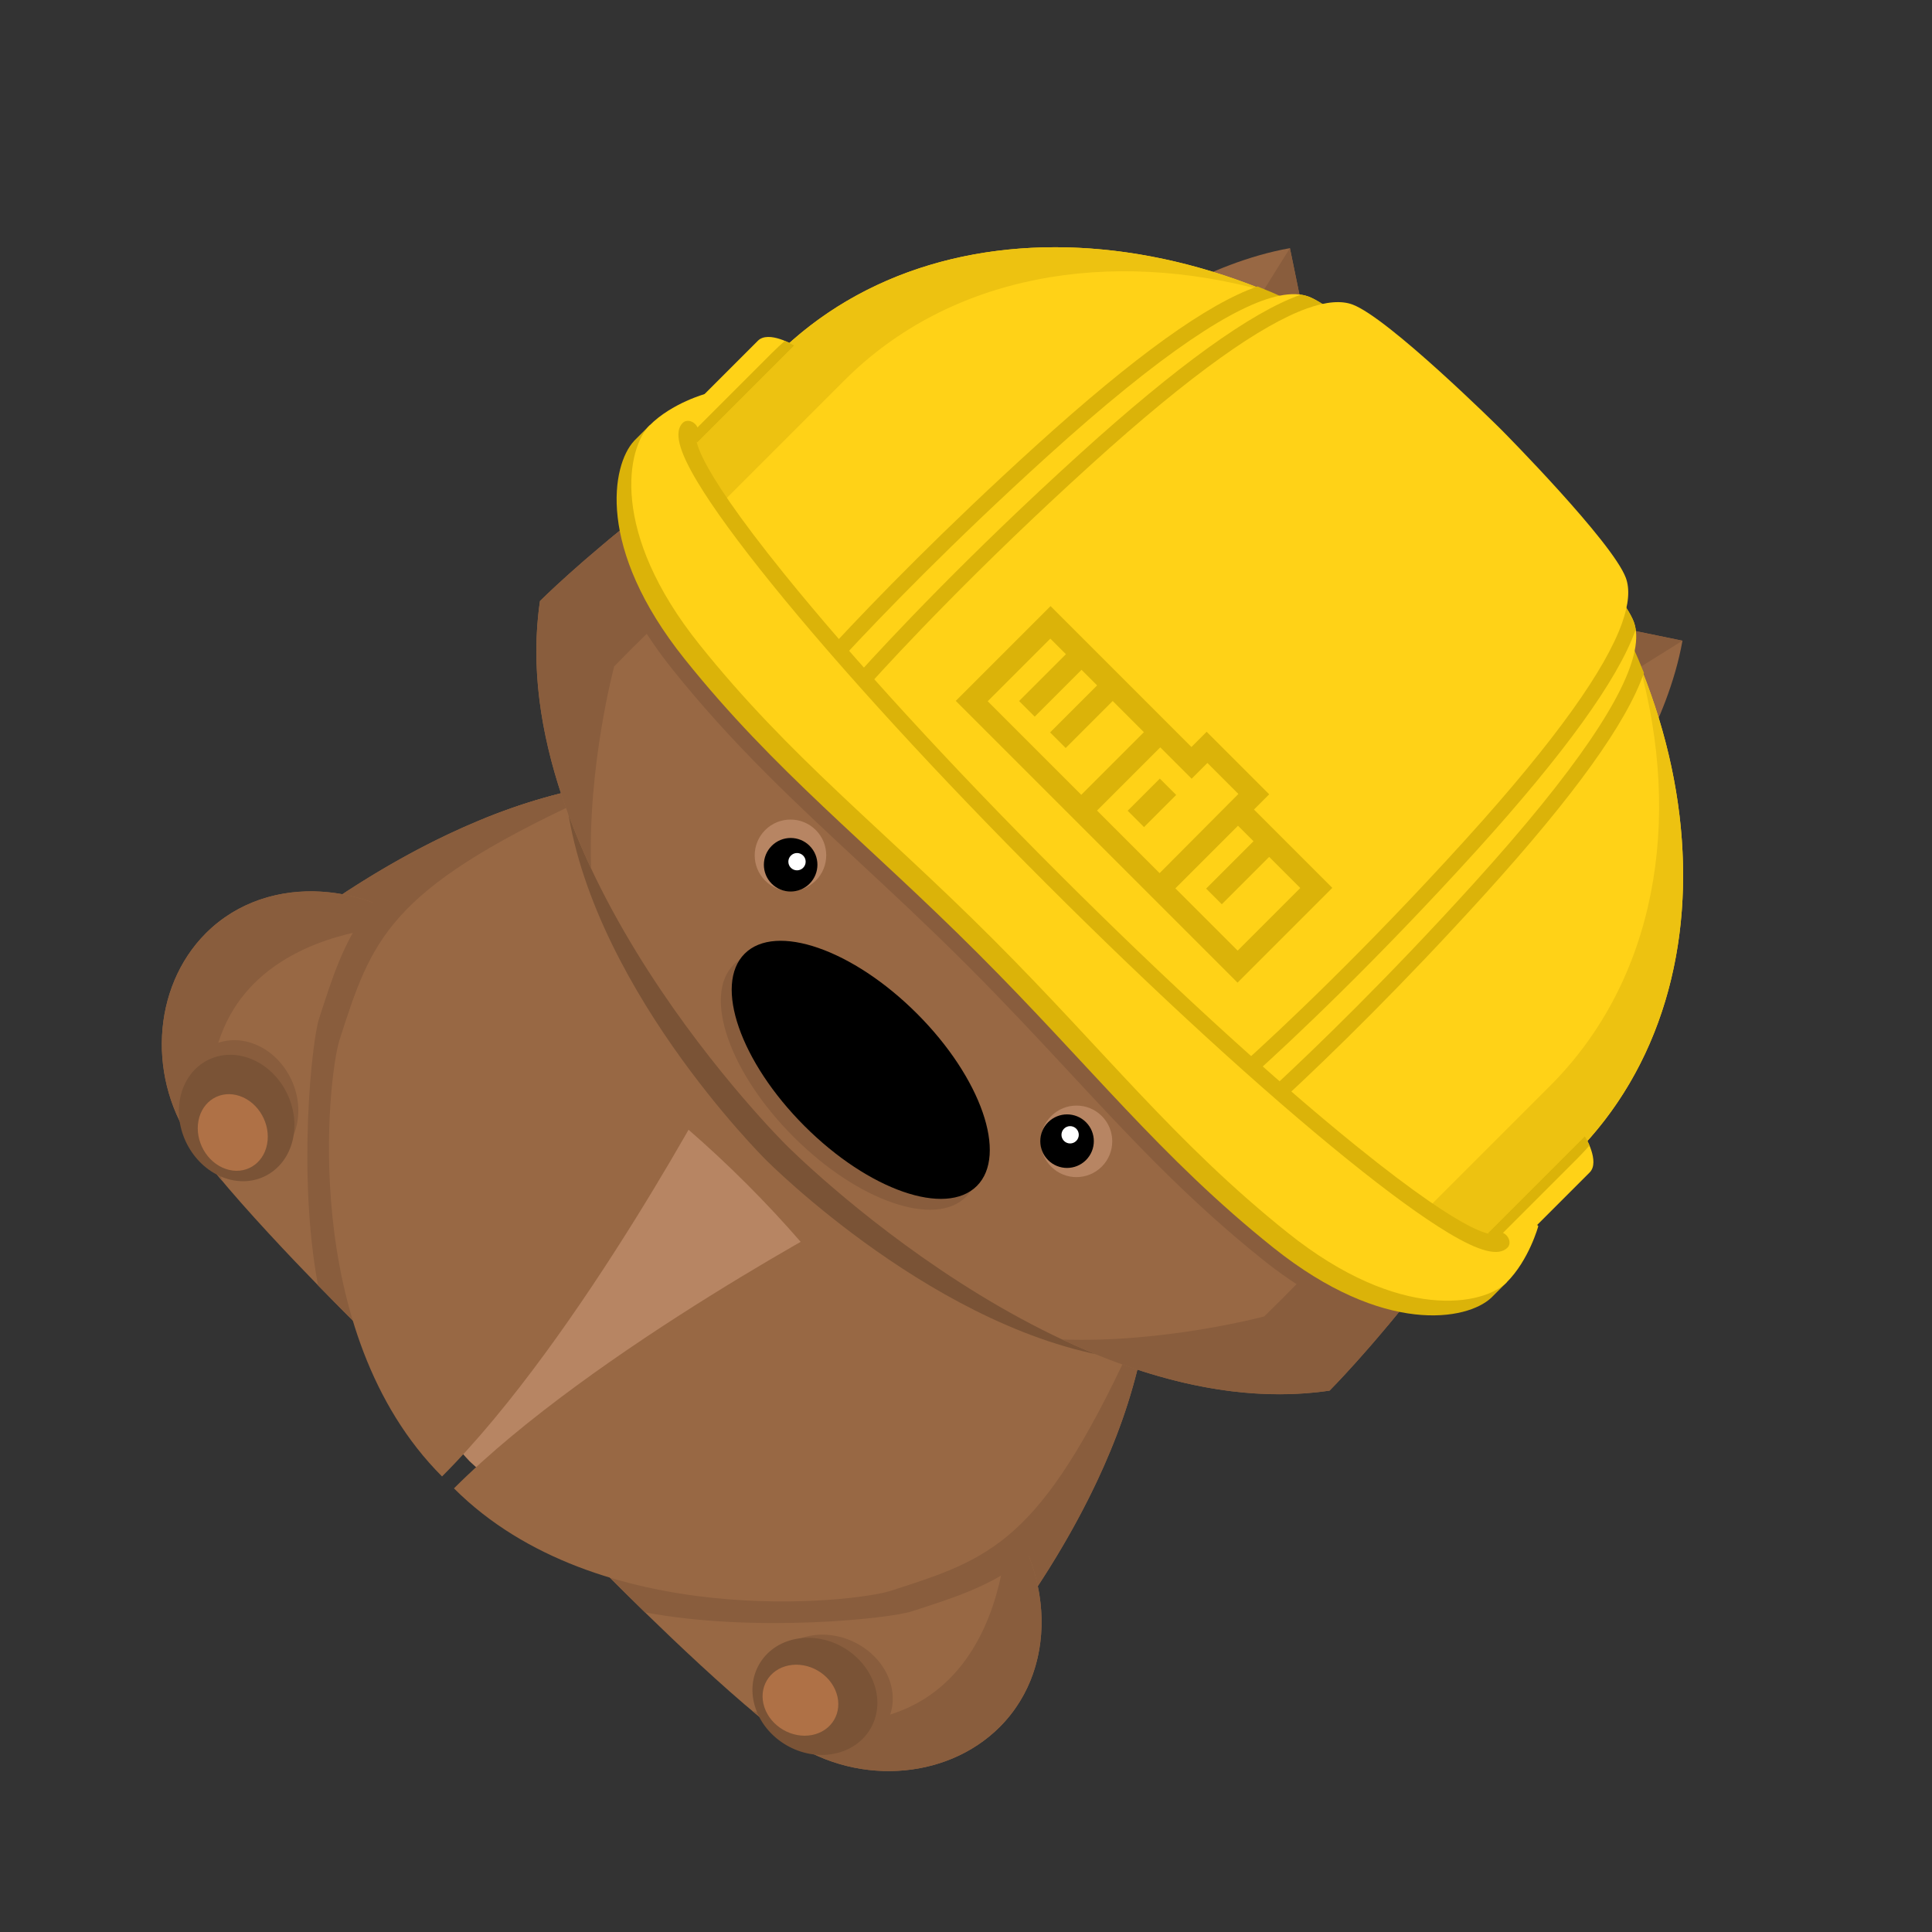 <?xml version="1.0" encoding="UTF-8" standalone="no"?>
<svg width="210px" height="210px" viewBox="0 0 210 210" version="1.1" xmlns="http://www.w3.org/2000/svg" xmlns:xlink="http://www.w3.org/1999/xlink" xmlns:sketch="http://www.bohemiancoding.com/sketch/ns">
    <rect x="0" y="0" width="210" height="210" fill="#333333" stroke="none"/>
    <!-- Generator: Sketch 3.3.3 (12072) - http://www.bohemiancoding.com/sketch -->
    <title>Untitled</title>
    <desc>Created with Sketch.</desc>
    <defs></defs>
    <g id="Page-1" stroke="none" stroke-width="1" fill="none" fill-rule="evenodd" sketch:type="MSPage">
        <g id="Wombat" sketch:type="MSLayerGroup" transform="translate(106, 104) rotate(-315) translate(-106, -104) translate(40, 23)">
            <g id="Layer_1_1_" sketch:type="MSShapeGroup">
                <g id="npm-wombat" transform="translate(4.918, 2.065)">
                    <g id="Group" transform="translate(0, 70.994)">
                        <g id="body__x2B__legs">
                            <g id="body_2_" transform="translate(5.236, 0)">
                                <g id="body">
                                    <path d="M102.738,32.225 C94.106,14.211 76.443,0.019 55.74,0.019 C35.038,0.019 17.375,14.21 8.743,32.224 C0.111,50.239 0.103,71.822 0.103,71.822 C18.907,84.551 55.74,85.563 55.74,85.563 C55.74,85.563 92.581,84.548 111.378,71.822 C111.378,71.822 111.37,50.239 102.738,32.225 L102.738,32.225 Z" id="body_1_" fill="#986844"></path>
                                    <g id="body_shadow" transform="translate(0, 18.424)" fill="#895D3D">
                                        <path d="M22.682,62.568 C1.258,43.183 14.578,8.673 14.578,8.673 L20.784,0.029 C20.784,0.029 18.693,0.718 16.714,1.296 C13.566,5.127 10.878,9.347 8.743,13.802 C0.701,30.585 0.144,50.464 0.106,53.101 C0.106,53.106 0.106,53.111 0.106,53.116 C0.105,53.149 0.105,53.179 0.105,53.205 C0.105,53.211 0.105,53.217 0.104,53.222 C0.104,53.245 0.104,53.267 0.104,53.286 C0.104,53.295 0.104,53.303 0.104,53.312 C0.104,53.325 0.103,53.336 0.103,53.346 C0.103,53.356 0.103,53.363 0.103,53.37 L0.103,53.399 C6.319,57.607 14.507,60.535 22.682,62.568 L22.682,62.568 L22.682,62.568 Z" id="Shape"></path>
                                        <path d="M88.807,62.568 C110.231,43.183 96.912,8.673 96.912,8.673 L90.706,0.028 C90.706,0.028 92.797,0.717 94.775,1.296 C97.924,5.126 100.612,9.346 102.746,13.8 C110.788,30.584 111.345,50.463 111.383,53.1 C111.383,53.105 111.383,53.11 111.383,53.115 C111.384,53.148 111.385,53.178 111.385,53.204 C111.385,53.21 111.385,53.216 111.385,53.221 C111.386,53.244 111.386,53.266 111.386,53.285 C111.386,53.295 111.386,53.302 111.386,53.311 C111.386,53.324 111.387,53.335 111.387,53.345 L111.387,53.369 C111.387,53.385 111.387,53.398 111.387,53.398 C105.17,57.607 96.983,60.535 88.807,62.568 L88.807,62.568 L88.807,62.568 Z" id="Shape"></path>
                                    </g>
                                </g>
                                <g id="belly" transform="translate(0, 42.882)">
                                    <path d="M55.737,0.081 C32.052,0.081 11.476,6.803 1.078,16.676 C0.104,23.908 0.102,28.94 0.102,28.94 C18.906,41.669 55.74,42.682 55.74,42.682 C55.74,42.682 92.58,41.667 111.378,28.94 C111.378,28.94 111.375,23.912 110.403,16.684 C100.008,6.807 79.428,0.081 55.737,0.081 L55.737,0.081 Z" id="Shape" fill="#B78563"></path>
                                    <g id="belly_shadow" transform="translate(0, 9.847)" fill="#A57859">
                                        <path d="M22.665,28.258 C22.665,28.258 11.384,19.535 10.537,0.146 C10.537,0.146 3.662,3.908 1.077,6.838 C0.105,14.065 0.103,19.093 0.103,19.093 C6.315,23.298 14.495,26.224 22.665,28.258 L22.665,28.258 L22.665,28.258 Z" id="Shape"></path>
                                        <path d="M88.816,28.258 C88.816,28.258 100.097,19.535 100.944,0.146 C100.944,0.146 107.819,3.908 110.404,6.838 C111.376,14.065 111.378,19.093 111.378,19.093 C105.167,23.298 96.986,26.224 88.816,28.258 L88.816,28.258 L88.816,28.258 Z" id="Shape"></path>
                                    </g>
                                </g>
                            </g>
                            <g id="legs" transform="translate(0, 47.965)">
                                <g id="leg">
                                    <path d="M37.778,9.842 C37.778,9.842 37.778,9.842 37.778,9.841 C34.585,4.068 27.794,0.081 19.931,0.081 C9.002,0.081 0.142,7.783 0.142,17.284 C0.142,25.632 6.927,33.178 15.786,34.544 C24.646,35.91 41.929,35.767 41.929,35.767 C46.174,32.659 41.409,16.299 37.778,9.842 L37.778,9.842 Z" id="Shape" fill="#986844"></path>
                                    <g id="shadow_3_" transform="translate(0, 0.318)" fill="#895D3D">
                                        <path d="M19.931,34.465 C-4.874,19.776 15.748,0.155 15.755,0.148 C6.832,1.815 0.142,8.711 0.142,16.967 C0.142,25.315 6.926,32.861 15.786,34.227 C17.162,34.439 18.74,34.615 20.426,34.76 C20.264,34.663 20.1,34.565 19.931,34.465 L19.931,34.465 Z" id="Shape"></path>
                                        <path d="M21.739,24.539 C19.662,21.493 15.37,20.299 12.152,21.871 C8.935,23.444 8.011,27.187 10.089,30.233 C12.166,33.279 16.458,34.473 19.676,32.901 C22.893,31.328 23.817,27.585 21.739,24.539 L21.739,24.539 Z" id="Oval"></path>
                                    </g>
                                    <g id="Group" transform="translate(7.774, 20.012)">
                                        <path d="M14.772,6.255 C12.705,3.214 8.416,2.031 5.191,3.612 C1.967,5.194 1.029,8.941 3.096,11.982 C5.163,15.023 9.452,16.206 12.676,14.625 C15.9,13.043 16.839,9.296 14.772,6.255 L14.772,6.255 Z" id="Oval" fill="#7A5336"></path>
                                        <path d="M13.287,8.794 C12.034,6.951 9.434,6.233 7.479,7.192 C5.525,8.15 4.956,10.422 6.209,12.265 C7.462,14.109 10.062,14.826 12.016,13.867 C13.971,12.909 14.54,10.637 13.287,8.794 L13.287,8.794 Z" id="Oval" fill="#AF7146"></path>
                                    </g>
                                </g>
                                <g id="leg_2_" transform="translate(78.692, 0)">
                                    <path d="M5.834,9.842 C5.834,9.842 5.834,9.842 5.834,9.841 C9.027,4.068 15.818,0.081 23.68,0.081 C34.61,0.081 43.469,7.783 43.469,17.284 C43.469,25.632 36.684,33.178 27.825,34.544 C18.966,35.91 1.683,35.767 1.683,35.767 C-2.562,32.659 2.203,16.299 5.834,9.842 L5.834,9.842 Z" id="Shape" fill="#986844"></path>
                                    <g id="shadow_2_" transform="translate(18.721, 0.318)" fill="#895D3D">
                                        <path d="M4.96,34.465 C29.765,19.776 9.142,0.155 9.135,0.148 C18.059,1.815 24.749,8.711 24.749,16.967 C24.749,25.315 17.964,32.861 9.105,34.227 C7.729,34.439 6.15,34.615 4.465,34.76 C4.627,34.663 4.791,34.565 4.96,34.465 L4.96,34.465 Z" id="Shape"></path>
                                        <path d="M3.159,24.544 C1.082,27.589 2.006,31.333 5.223,32.905 C8.441,34.478 12.733,33.283 14.811,30.238 C16.888,27.192 15.964,23.448 12.747,21.876 C9.529,20.303 5.237,21.498 3.159,24.544 L3.159,24.544 Z" id="Oval"></path>
                                    </g>
                                    <g id="Group" transform="translate(17.928, 20.012)">
                                        <path d="M3.096,6.195 C1.073,9.216 2.069,12.978 5.321,14.596 C8.573,16.215 12.849,15.078 14.872,12.057 C16.895,9.035 15.899,5.274 12.647,3.655 C9.396,2.036 5.119,3.173 3.096,6.195 L3.096,6.195 Z" id="Oval" fill="#7A5336"></path>
                                        <path d="M4.599,8.756 C3.372,10.588 3.976,12.868 5.947,13.849 C7.918,14.83 10.51,14.141 11.737,12.31 C12.963,10.478 12.36,8.198 10.388,7.217 C8.417,6.235 5.825,6.925 4.599,8.756 L4.599,8.756 Z" id="Oval" fill="#AF7146"></path>
                                    </g>
                                </g>
                            </g>
                        </g>
                        <g id="arms" transform="translate(10.471, 13.182)">
                            <g id="arm_2_">
                                <path d="M2.788,20.603 C2.632,20.951 2.478,21.3 2.328,21.649 C2.317,21.676 2.306,21.702 2.295,21.728 C-1.976,36.478 0.539,41.374 4.959,49.989 C6.083,52.179 15.202,63.565 25.353,70.521 C28.944,70.57 31.451,70.55 31.458,70.55 C37.554,71.46 42.865,71.928 46.32,72.161 C45.384,50.948 36.618,22.844 36.618,22.844 C36.618,22.844 27.364,1.558 17.568,0.151 C17.207,0.477 16.851,0.807 16.498,1.141 C16.487,1.152 16.475,1.164 16.463,1.175 C15.767,1.837 15.088,2.516 14.424,3.212 C14.402,3.235 14.381,3.257 14.359,3.281 C13.704,3.97 13.064,4.676 12.442,5.396 C12.42,5.421 12.398,5.446 12.376,5.472 C12.067,5.831 11.761,6.193 11.461,6.56 C11.448,6.576 11.435,6.591 11.422,6.606 C11.127,6.967 10.836,7.331 10.549,7.697 C10.536,7.714 10.522,7.731 10.509,7.748 C10.224,8.113 9.943,8.482 9.666,8.854 C9.632,8.9 9.598,8.947 9.564,8.993 C9.018,9.73 8.489,10.478 7.978,11.238 C7.936,11.301 7.894,11.363 7.852,11.426 C7.602,11.8 7.355,12.177 7.112,12.558 C7.096,12.582 7.081,12.608 7.065,12.634 C6.838,12.991 6.615,13.352 6.395,13.713 C6.355,13.78 6.314,13.847 6.274,13.914 C6.049,14.288 5.827,14.665 5.61,15.043 C5.572,15.111 5.534,15.179 5.495,15.246 C5.298,15.594 5.104,15.944 4.913,16.295 C4.884,16.348 4.855,16.4 4.826,16.453 C4.621,16.834 4.421,17.218 4.224,17.602 C4.18,17.688 4.136,17.775 4.092,17.861 C3.894,18.253 3.698,18.647 3.508,19.043 C3.302,19.473 3.102,19.905 2.906,20.338 C2.865,20.426 2.827,20.515 2.788,20.603 L2.788,20.603 Z" id="shaodw" fill="#895D3D"></path>
                                <path d="M39.791,22.843 C39.791,22.843 49.574,54.207 49.574,75.678 C27.467,75.678 10.006,53.638 8.133,49.988 C2.929,39.848 0.364,34.864 8.401,12.892 C20.768,-20.915 39.791,22.843 39.791,22.843 L39.791,22.843 Z" id="arm_1_" fill="#986844"></path>
                            </g>
                            <g id="arm_5_" transform="translate(51.404, 0)">
                                <path d="M46.786,20.603 C46.942,20.951 47.095,21.3 47.246,21.649 C47.257,21.676 47.268,21.702 47.279,21.728 C51.55,36.478 49.035,41.374 44.615,49.989 C43.491,52.179 34.372,63.565 24.221,70.521 C20.63,70.57 18.123,70.55 18.117,70.55 C12.02,71.46 6.709,71.928 3.253,72.161 C4.189,50.948 12.955,22.844 12.955,22.844 C12.955,22.844 22.21,1.558 32.005,0.151 C32.366,0.477 32.723,0.807 33.074,1.141 C33.086,1.152 33.098,1.164 33.11,1.175 C33.806,1.837 34.486,2.516 35.15,3.212 C35.172,3.235 35.193,3.257 35.215,3.281 C35.87,3.97 36.509,4.676 37.132,5.396 C37.154,5.421 37.176,5.446 37.198,5.472 C37.507,5.831 37.812,6.193 38.113,6.56 C38.126,6.576 38.138,6.591 38.151,6.606 C38.446,6.967 38.737,7.331 39.025,7.697 C39.038,7.714 39.052,7.731 39.065,7.748 C39.35,8.113 39.63,8.482 39.908,8.854 C39.942,8.9 39.977,8.947 40.01,8.993 C40.556,9.73 41.085,10.478 41.596,11.238 C41.639,11.301 41.68,11.363 41.722,11.426 C41.972,11.8 42.22,12.177 42.461,12.558 C42.478,12.582 42.493,12.608 42.509,12.634 C42.737,12.991 42.959,13.352 43.179,13.713 C43.22,13.78 43.26,13.847 43.301,13.914 C43.526,14.288 43.747,14.665 43.965,15.043 C44.003,15.111 44.041,15.179 44.08,15.246 C44.277,15.594 44.472,15.944 44.662,16.295 C44.692,16.348 44.721,16.4 44.749,16.453 C44.955,16.834 45.156,17.218 45.352,17.602 C45.396,17.688 45.44,17.775 45.483,17.861 C45.682,18.253 45.877,18.647 46.068,19.043 C46.274,19.473 46.474,19.905 46.671,20.338 C46.709,20.426 46.747,20.515 46.786,20.603 L46.786,20.603 Z" id="shaodw_1_" fill="#895D3D"></path>
                                <path d="M9.783,22.843 C9.783,22.843 0,54.207 0,75.678 C22.107,75.678 39.568,53.638 41.441,49.988 C46.645,39.848 49.21,34.864 41.173,12.892 C28.806,-20.915 9.783,22.843 9.783,22.843 L9.783,22.843 Z" id="arm_6_" fill="#986844"></path>
                            </g>
                        </g>
                        <path d="M59.946,5.945 C41.685,5.945 25.684,14.235 16.792,26.662 C32.738,39.787 60.588,39.635 60.588,39.635 C60.588,39.635 87.5,39.782 103.562,27.319 C94.768,14.528 78.527,5.945 59.946,5.945 L59.946,5.945 Z" id="head_shadow" fill="#7A5336"></path>
                    </g>
                    <g id="npm_-_wombat_-_face" transform="translate(0.159, 0)">
                        <g id="ears_3_" transform="translate(23.639, 0.159)">
                            <g id="ear_4_" transform="translate(59.178, 0)">
                                <path d="M8.172,0.121 L0.075,5.458 L4.28,14.542 L15.086,17.468 C15.086,17.468 13.466,7.704 8.172,0.121 L8.172,0.121 Z" id="Shape" fill="#986844"></path>
                                <path d="M1.029,7.521 L0.075,5.458 L8.172,0.121 L5.89,9.973 L1.029,7.521 Z" id="Shape" fill="#895D3D"></path>
                            </g>
                            <g id="ear_1_">
                                <path d="M7.006,0.121 L15.104,5.458 L10.899,14.542 L0.091,17.468 C0.091,17.468 1.712,7.704 7.006,0.121 L7.006,0.121 Z" id="Shape" fill="#986844"></path>
                                <path d="M14.149,7.521 L15.103,5.458 L7.006,0.121 L9.288,9.973 L14.149,7.521 Z" id="Shape" fill="#895D3D"></path>
                            </g>
                        </g>
                        <path d="M112.074,38.166 C102.659,16.841 83.394,0.041 60.814,0.041 C38.234,0.041 18.969,16.841 9.553,38.166 C0.137,59.492 0.129,85.043 0.129,85.043 C17.297,108.168 60.814,107.929 60.814,107.929 C60.814,107.929 104.329,108.168 121.498,85.043 C121.499,85.043 121.49,59.492 112.074,38.166 L112.074,38.166 Z" id="head_1_" fill="#986844"></path>
                        <g id="nose_6_" transform="translate(42.837, 87.671)">
                            <ellipse id="nose_8_" fill="#895D3D" cx="17.977" cy="10.42" rx="17.85" ry="8.644"></ellipse>
                            <ellipse id="nose_7_" fill="#000000" cx="17.977" cy="8.748" rx="17.85" ry="8.643"></ellipse>
                        </g>
                        <g id="face_4_" transform="translate(34.904, 81.318)">
                            <g id="eyes_6_">
                                <g id="eye_8_">
                                    <path d="M7.907,4.016 C7.907,6.165 6.168,7.906 4.022,7.906 C1.877,7.906 0.136,6.165 0.136,4.016 C0.136,1.868 1.876,0.127 4.022,0.127 C6.168,0.127 7.907,1.868 7.907,4.016 L7.907,4.016 Z" id="Shape" fill="#B78563"></path>
                                    <ellipse id="Oval" fill="#000000" cx="4.76" cy="4.727" rx="2.909" ry="2.912"></ellipse>
                                    <ellipse id="Oval" fill="#FFFFFF" cx="5.013" cy="4.002" rx="0.94" ry="0.941"></ellipse>
                                </g>
                                <g id="eye_7_" transform="translate(43.947, 0)">
                                    <path d="M0.155,4.016 C0.155,6.165 1.896,7.906 4.041,7.906 C6.187,7.906 7.927,6.165 7.927,4.016 C7.927,1.868 6.187,0.127 4.041,0.127 C1.895,0.127 0.155,1.868 0.155,4.016 L0.155,4.016 Z" id="Shape" fill="#B78563"></path>
                                    <ellipse id="Oval" fill="#000000" cx="3.302" cy="4.727" rx="2.909" ry="2.912"></ellipse>
                                    <ellipse id="Oval" fill="#FFFFFF" cx="3.049" cy="4.002" rx="0.94" ry="0.941"></ellipse>
                                </g>
                            </g>
                        </g>
                        <path d="M10.856,84.361 C10.856,84.361 16.469,94.092 24.623,101.669 C15.231,98.285 6.092,93.072 0.129,85.042 C0.129,85.042 0.138,59.491 9.553,38.165 C15.696,24.253 26.031,12.269 38.743,5.617 C38.184,5.969 9.998,24.033 10.856,84.361 L10.856,84.361 Z M110.779,84.361 C110.779,84.361 105.166,94.092 97.012,101.669 C106.403,98.285 115.543,93.073 121.506,85.042 C121.506,85.042 121.497,59.491 112.082,38.165 C105.939,24.253 95.604,12.269 82.892,5.617 C83.451,5.969 111.637,24.033 110.779,84.361 L110.779,84.361 Z" id="shadow_1_" fill="#895D3D"></path>
                    </g>
                </g>
                <g id="hat_3_">
                    <path d="M117.151,40.231 C107.736,18.905 88.471,2.106 65.891,2.105 C43.311,2.106 24.046,18.905 14.629,40.231 C8.825,53.379 6.596,68.132 5.739,77.514 C10.538,80.495 16.32,81.694 20.578,82.168 C25.512,82.717 30.441,82.972 36.091,82.972 C40.61,82.972 45.042,82.812 49.735,82.642 C54.846,82.456 60.131,82.265 66,82.265 C71.868,82.265 77.153,82.456 82.265,82.642 C86.958,82.812 91.39,82.972 95.908,82.972 C101.558,82.972 106.488,82.717 111.421,82.168 C115.618,81.701 121.295,80.528 126.053,77.641 C125.205,68.265 122.982,53.438 117.151,40.231 L117.151,40.231 Z" id="Shape" fill="#895D3D"></path>
                    <g id="construction_helmet_3_">
                        <g id="lid_3_" transform="translate(0, 58.288)">
                            <path d="M131.631,6.892 C131.122,4.375 129.976,2.383 129.976,2.383 L66,2.267 L2.024,2.383 C2.024,2.383 0.878,4.376 0.368,6.893 L0.128,6.893 L0.128,9.292 L0.132,9.292 C0.269,12.828 5.396,20.445 20.77,22.156 C36.357,23.89 48.777,22.242 66,22.242 C83.223,22.242 95.643,23.89 111.229,22.156 C126.604,20.445 131.731,12.828 131.868,9.292 L131.871,9.292 L131.871,6.893 L131.631,6.892 L131.631,6.892 Z" id="Shape" fill="#DBB309"></path>
                            <path d="M129.976,0.128 L66,0.013 L2.024,0.128 C2.024,0.128 0.128,3.424 0.128,6.893 C0.128,10.362 5.184,18.167 20.77,19.901 C36.357,21.635 48.777,19.988 66,19.988 C83.223,19.988 95.643,21.635 111.229,19.901 C126.816,18.167 131.871,10.362 131.871,6.893 C131.871,3.424 129.976,0.128 129.976,0.128 L129.976,0.128 Z" id="Shape" fill="#FFD217"></path>
                        </g>
                        <path d="M65.875,1.867 C31.969,1.867 4.484,23.494 4.484,50.172 L4.484,62.492 C4.484,66.085 31.97,68.997 65.875,68.997 C99.78,68.997 127.265,66.085 127.265,62.492 L127.265,50.172 C127.265,23.494 99.78,1.867 65.875,1.867 L65.875,1.867 Z" id="helmet_1_" fill="#FFD217"></path>
                        <path d="M11.645,46.703 C11.645,30.489 21.799,16.142 37.375,7.38 C17.823,15.459 4.484,31.589 4.484,50.172 L4.484,62.492 C4.484,63.595 7.076,64.633 11.645,65.543 L11.645,46.703 L11.645,46.703 Z" id="shadow_9_" fill="#EDC211"></path>
                        <path d="M120.104,46.703 C120.104,30.489 109.95,16.142 94.374,7.38 C113.927,15.459 127.265,31.589 127.265,50.172 L127.265,62.492 C127.265,63.595 124.673,64.633 120.104,65.543 L120.104,46.703 L120.104,46.703 L120.104,46.703 Z" id="shadow_4_" fill="#EDC211"></path>
                        <g id="top_3_" transform="translate(30.779, 0)">
                            <g id="Group" transform="translate(37.284, 1.747)">
                                <path d="M0.386,0.158 C10.19,0.445 19.407,2.538 27.512,6.031 C30.02,11.196 31.591,20.805 32.3,35.28 C32.958,48.713 32.809,59.443 32.563,66.126 C23.265,66.797 12.139,67.203 0.141,67.246 L0.386,0.158 L0.386,0.158 Z" id="Shape" fill="#DBB309"></path>
                                <path d="M2.067,1.08 C2.067,1.08 6.988,1.102 12.121,1.394 C16.519,1.644 21.074,2.092 22.823,2.895 C23.625,3.264 24.39,3.968 25.106,5.05 C27.777,9.081 29.785,18.381 30.615,35.336 C31.295,49.208 31.098,60.192 30.873,66.243 C22.376,66.814 12.467,67.169 1.826,67.237 L2.067,1.08 L2.067,1.08 Z" id="Shape" fill="#FFD217"></path>
                            </g>
                            <g id="Group" transform="translate(0, 1.747)">
                                <path d="M32.522,0.158 C22.718,0.445 13.502,2.538 5.396,6.031 C2.888,11.196 1.317,20.805 0.608,35.28 C-0.05,48.713 0.1,59.443 0.345,66.126 C9.643,66.797 20.769,67.203 32.767,67.246 L32.522,0.158 L32.522,0.158 Z" id="Shape" fill="#DBB309"></path>
                                <path d="M30.841,1.08 C30.841,1.08 25.92,1.102 20.787,1.394 C16.389,1.644 11.834,2.092 10.085,2.895 C9.283,3.264 8.518,3.968 7.801,5.05 C5.131,9.081 3.122,18.381 2.292,35.336 C1.613,49.208 1.809,60.192 2.035,66.243 C10.532,66.814 20.441,67.169 31.082,67.237 L30.841,1.08 L30.841,1.08 Z" id="Shape" fill="#FFD217"></path>
                            </g>
                            <g id="Group" transform="translate(4.125, 0)">
                                <path d="M35.226,2.827 C35.226,2.827 40.147,2.849 45.28,3.141 C49.678,3.391 54.232,3.839 55.981,4.642 C56.227,4.755 56.468,4.903 56.707,5.08 C56.723,5.115 56.74,5.149 56.757,5.184 C59.182,10.331 60.763,20.111 61.456,34.252 C62.268,50.845 61.827,63.375 61.588,68.145 C53.656,68.624 44.622,68.922 34.984,68.983 L35.226,2.827 L35.226,2.827 Z" id="Shape" fill="#DBB309"></path>
                                <path d="M26.716,2.827 C26.716,2.827 21.795,2.849 16.662,3.141 C12.264,3.391 7.709,3.839 5.96,4.642 C5.715,4.755 5.473,4.903 5.235,5.08 C5.218,5.115 5.201,5.149 5.184,5.184 C2.759,10.331 1.178,20.111 0.485,34.252 C-0.327,50.845 0.114,63.375 0.353,68.145 C8.284,68.624 17.318,68.922 26.957,68.983 L26.716,2.827 L26.716,2.827 Z" id="Shape" fill="#DBB309"></path>
                                <path d="M59.773,34.308 C59.041,19.368 57.395,10.371 55.186,5.686 C54.216,3.627 53.137,2.399 51.979,1.867 C48.188,0.127 31.224,0.052 31.224,0.052 L30.718,0.052 C30.718,0.052 13.754,0.127 9.963,1.867 C8.805,2.399 7.726,3.627 6.755,5.686 C4.547,10.371 2.901,19.368 2.169,34.308 C1.354,50.962 1.801,63.455 2.045,68.245 C10.604,68.725 20.36,68.997 30.718,68.997 L30.718,69.047 L31.224,69.047 L31.224,68.997 C41.582,68.997 51.339,68.724 59.898,68.245 C60.141,63.454 60.588,50.962 59.773,34.308 L59.773,34.308 Z" id="Shape" fill="#FFD217"></path>
                            </g>
                        </g>
                        <g id="edges_3_" transform="translate(1.904, 47.806)">
                            <g id="Group">
                                <path d="M3.203,15.033 L0.044,15.033 L0.044,2.545 C0.044,0.898 3.203,0.117 3.203,0.117 L3.203,15.033 L3.203,15.033 Z" id="Shape" fill="#FFD217"></path>
                                <path d="M3.203,0.117 C3.203,0.117 2.719,0.237 2.13,0.482 C2.089,1.107 2.063,1.736 2.063,2.365 L2.063,14.686 C2.063,14.798 2.079,14.914 2.12,15.033 L3.203,15.033 L3.203,0.117 L3.203,0.117 Z" id="Shape" fill="#DBB309"></path>
                            </g>
                            <g id="Group" transform="translate(124.702, 0)">
                                <path d="M0.036,15.033 L3.196,15.033 L3.196,2.545 C3.196,0.898 0.036,0.117 0.036,0.117 L0.036,15.033 L0.036,15.033 Z" id="Shape" fill="#FFD217"></path>
                                <path d="M0.036,0.117 C0.036,0.117 0.521,0.237 1.11,0.482 C1.151,1.107 1.178,1.736 1.178,2.365 L1.178,14.686 C1.178,14.798 1.161,14.914 1.121,15.033 L0.037,15.033 L0.037,0.117 L0.036,0.117 L0.036,0.117 Z" id="Shape" fill="#DBB309"></path>
                            </g>
                        </g>
                        <path d="M65.875,69.914 C49.18,69.914 33.477,69.225 21.66,67.972 C15.877,67.36 11.324,66.643 8.128,65.843 C4.276,64.878 2.482,63.797 2.482,62.442 C2.482,61.963 2.954,61.575 3.536,61.575 C4.117,61.575 4.589,61.963 4.589,62.442 C4.589,62.462 5.334,64.494 21.929,66.252 C33.66,67.495 49.267,68.179 65.874,68.179 C82.483,68.179 98.089,67.495 109.82,66.252 C126.415,64.494 127.16,62.462 127.16,62.442 C127.16,61.963 127.632,61.575 128.213,61.575 C128.795,61.575 129.267,61.963 129.267,62.442 C129.267,63.797 127.473,64.878 123.621,65.843 C120.425,66.643 115.872,67.36 110.089,67.972 C98.272,69.225 82.569,69.914 65.875,69.914 L65.875,69.914 Z" id="rim_3_" fill="#DBB309"></path>
                    </g>
                    <path d="M88.15,62.825 L44.837,62.825 L44.837,48.256 L66.494,48.256 L66.494,45.915 L76.109,45.915 L76.109,48.256 L88.15,48.256 L88.15,62.825 L88.15,62.825 Z M85.698,50.728 L80.914,50.728 L80.914,58.007 L78.509,58.007 L78.509,50.728 L76.125,50.728 L76.125,60.354 L85.699,60.354 L85.698,50.728 L85.698,50.728 Z M73.742,60.397 L73.713,48.256 L68.948,48.256 L68.948,50.679 L64.125,50.679 L64.125,60.397 L73.742,60.397 L73.742,60.397 Z M69.006,58.056 L66.494,58.056 L66.494,53.113 L69.006,53.113 L69.006,58.056 L69.006,58.056 Z M61.7,60.397 L61.7,50.771 L56.907,50.771 L56.907,57.998 L54.511,57.998 L54.511,50.771 L52.117,50.771 L52.117,57.969 L49.717,57.969 L49.717,50.771 L47.32,50.771 L47.32,60.397 L61.7,60.397 L61.7,60.397 L61.7,60.397 Z" id="logo_3_" fill="#DBB309"></path>
                </g>
            </g>
        </g>
    </g>
</svg>